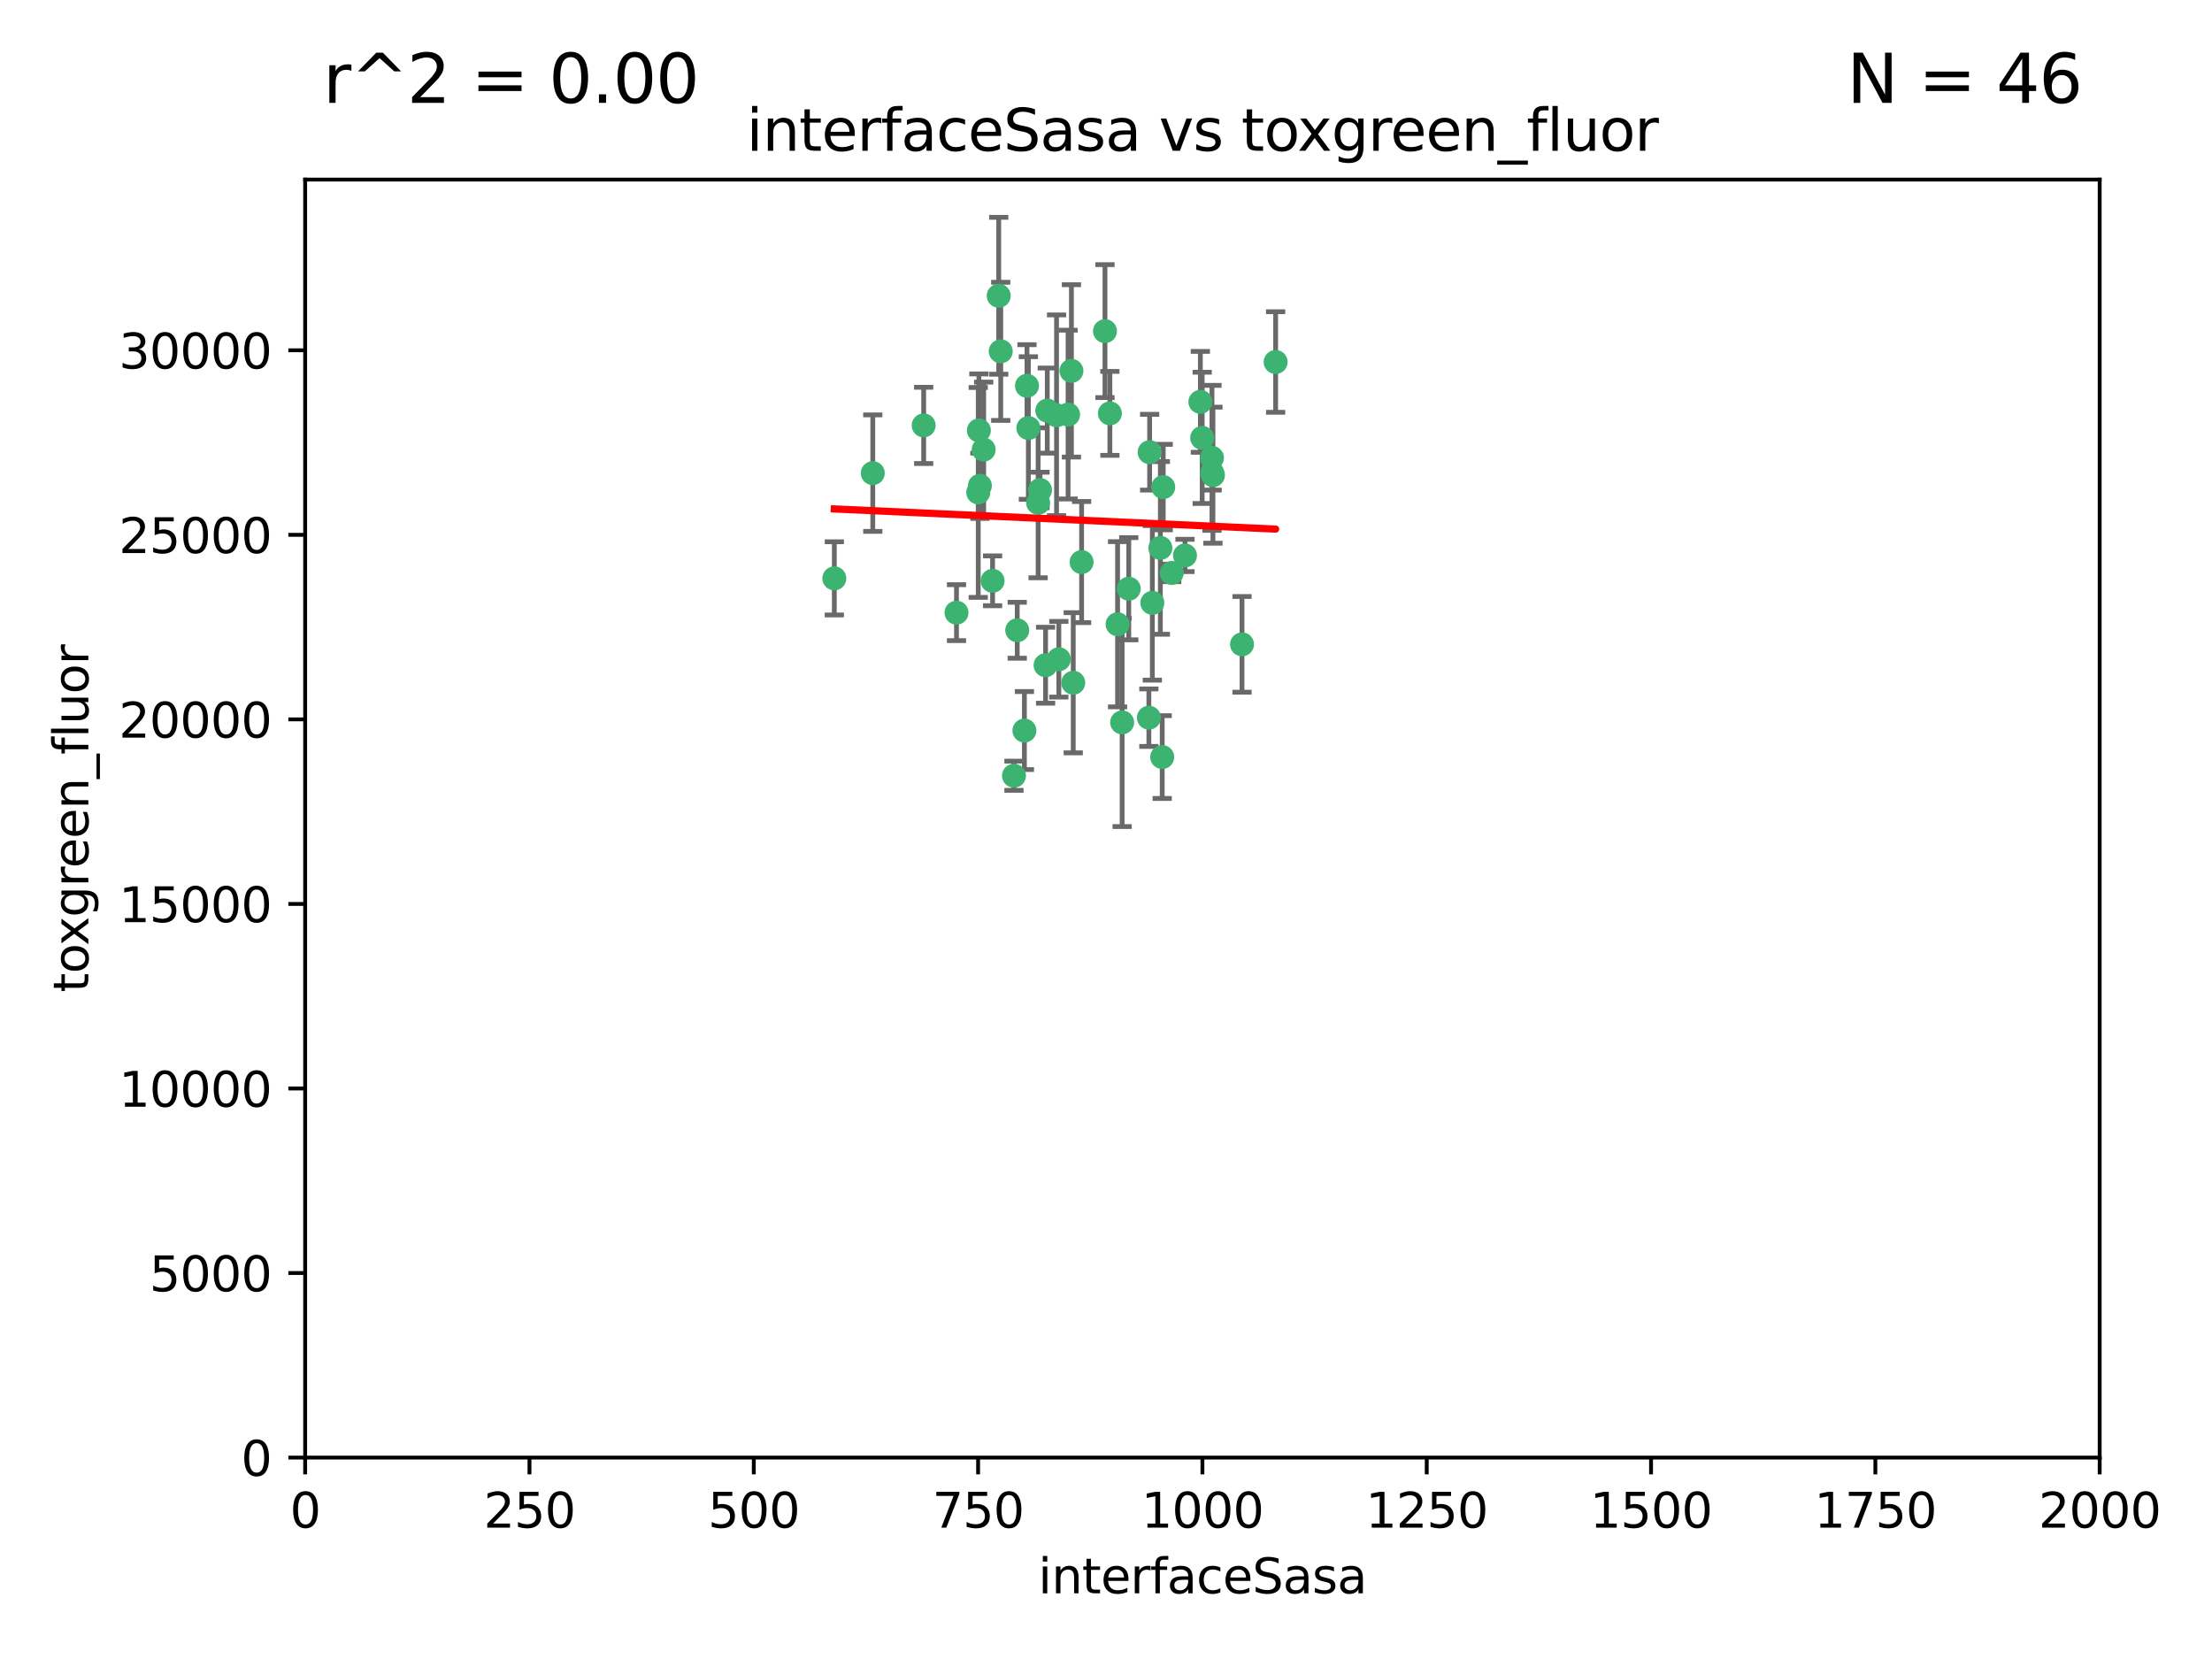 <?xml version="1.0" encoding="utf-8" standalone="no"?>
<!DOCTYPE svg PUBLIC "-//W3C//DTD SVG 1.1//EN"
  "http://www.w3.org/Graphics/SVG/1.1/DTD/svg11.dtd">
<svg xmlns:xlink="http://www.w3.org/1999/xlink" width="460.8pt" height="345.6pt" viewBox="0 0 460.8 345.6" xmlns="http://www.w3.org/2000/svg" version="1.1">
 <defs>
  <style type="text/css">*{stroke-linejoin: round; stroke-linecap: butt}</style>
 </defs>
 <g id="figure_1">
  <g id="patch_1">
   <path d="M 0 345.6 
L 460.8 345.6 
L 460.8 0 
L 0 0 
z
" style="fill: #ffffff"/>
  </g>
  <g id="axes_1">
   <g id="patch_2">
    <path d="M 63.571 303.64 
L 437.4 303.64 
L 437.4 37.411 
L 63.571 37.411 
z
" style="fill: #ffffff"/>
   </g>
   <g id="PathCollection_1">
    <defs>
     <path id="md0e9cf76ed" d="M 0 1.118 
C 0.297 1.118 0.581 1 0.791 0.791 
C 1 0.581 1.118 0.297 1.118 0 
C 1.118 -0.297 1 -0.581 0.791 -0.791 
C 0.581 -1 0.297 -1.118 0 -1.118 
C -0.297 -1.118 -0.581 -1 -0.791 -0.791 
C -1 -0.581 -1.118 -0.297 -1.118 0 
C -1.118 0.297 -1 0.581 -0.791 0.791 
C -0.581 1 -0.297 1.118 0 1.118 
z
" style="stroke: #3cb371"/>
    </defs>
    <g clip-path="url(#p8c71ff0017)">
     <use xlink:href="#md0e9cf76ed" x="242.323" y="101.468" style="fill: #3cb371; stroke: #3cb371"/>
     <use xlink:href="#md0e9cf76ed" x="239.489" y="94.202" style="fill: #3cb371; stroke: #3cb371"/>
     <use xlink:href="#md0e9cf76ed" x="250.437" y="91.216" style="fill: #3cb371; stroke: #3cb371"/>
     <use xlink:href="#md0e9cf76ed" x="218.168" y="85.534" style="fill: #3cb371; stroke: #3cb371"/>
     <use xlink:href="#md0e9cf76ed" x="265.738" y="75.411" style="fill: #3cb371; stroke: #3cb371"/>
     <use xlink:href="#md0e9cf76ed" x="250.058" y="83.709" style="fill: #3cb371; stroke: #3cb371"/>
     <use xlink:href="#md0e9cf76ed" x="252.676" y="98.99" style="fill: #3cb371; stroke: #3cb371"/>
     <use xlink:href="#md0e9cf76ed" x="230.187" y="68.982" style="fill: #3cb371; stroke: #3cb371"/>
     <use xlink:href="#md0e9cf76ed" x="240.054" y="125.588" style="fill: #3cb371; stroke: #3cb371"/>
     <use xlink:href="#md0e9cf76ed" x="246.854" y="115.714" style="fill: #3cb371; stroke: #3cb371"/>
     <use xlink:href="#md0e9cf76ed" x="223.198" y="77.26" style="fill: #3cb371; stroke: #3cb371"/>
     <use xlink:href="#md0e9cf76ed" x="258.734" y="134.228" style="fill: #3cb371; stroke: #3cb371"/>
     <use xlink:href="#md0e9cf76ed" x="233.762" y="150.489" style="fill: #3cb371; stroke: #3cb371"/>
     <use xlink:href="#md0e9cf76ed" x="235.142" y="122.642" style="fill: #3cb371; stroke: #3cb371"/>
     <use xlink:href="#md0e9cf76ed" x="208.054" y="61.614" style="fill: #3cb371; stroke: #3cb371"/>
     <use xlink:href="#md0e9cf76ed" x="220.097" y="86.51" style="fill: #3cb371; stroke: #3cb371"/>
     <use xlink:href="#md0e9cf76ed" x="241.725" y="114.141" style="fill: #3cb371; stroke: #3cb371"/>
     <use xlink:href="#md0e9cf76ed" x="252.51" y="98.495" style="fill: #3cb371; stroke: #3cb371"/>
     <use xlink:href="#md0e9cf76ed" x="206.772" y="120.994" style="fill: #3cb371; stroke: #3cb371"/>
     <use xlink:href="#md0e9cf76ed" x="244.091" y="119.355" style="fill: #3cb371; stroke: #3cb371"/>
     <use xlink:href="#md0e9cf76ed" x="211.908" y="131.297" style="fill: #3cb371; stroke: #3cb371"/>
     <use xlink:href="#md0e9cf76ed" x="231.211" y="86.113" style="fill: #3cb371; stroke: #3cb371"/>
     <use xlink:href="#md0e9cf76ed" x="214.228" y="89.164" style="fill: #3cb371; stroke: #3cb371"/>
     <use xlink:href="#md0e9cf76ed" x="213.404" y="152.188" style="fill: #3cb371; stroke: #3cb371"/>
     <use xlink:href="#md0e9cf76ed" x="204.131" y="101.2" style="fill: #3cb371; stroke: #3cb371"/>
     <use xlink:href="#md0e9cf76ed" x="216.658" y="102.076" style="fill: #3cb371; stroke: #3cb371"/>
     <use xlink:href="#md0e9cf76ed" x="204.916" y="93.664" style="fill: #3cb371; stroke: #3cb371"/>
     <use xlink:href="#md0e9cf76ed" x="192.417" y="88.619" style="fill: #3cb371; stroke: #3cb371"/>
     <use xlink:href="#md0e9cf76ed" x="222.501" y="86.364" style="fill: #3cb371; stroke: #3cb371"/>
     <use xlink:href="#md0e9cf76ed" x="199.256" y="127.627" style="fill: #3cb371; stroke: #3cb371"/>
     <use xlink:href="#md0e9cf76ed" x="216.26" y="104.742" style="fill: #3cb371; stroke: #3cb371"/>
     <use xlink:href="#md0e9cf76ed" x="220.577" y="137.333" style="fill: #3cb371; stroke: #3cb371"/>
     <use xlink:href="#md0e9cf76ed" x="242.11" y="157.707" style="fill: #3cb371; stroke: #3cb371"/>
     <use xlink:href="#md0e9cf76ed" x="223.577" y="142.231" style="fill: #3cb371; stroke: #3cb371"/>
     <use xlink:href="#md0e9cf76ed" x="208.473" y="73.19" style="fill: #3cb371; stroke: #3cb371"/>
     <use xlink:href="#md0e9cf76ed" x="203.92" y="89.665" style="fill: #3cb371; stroke: #3cb371"/>
     <use xlink:href="#md0e9cf76ed" x="181.815" y="98.564" style="fill: #3cb371; stroke: #3cb371"/>
     <use xlink:href="#md0e9cf76ed" x="239.332" y="149.505" style="fill: #3cb371; stroke: #3cb371"/>
     <use xlink:href="#md0e9cf76ed" x="252.476" y="95.381" style="fill: #3cb371; stroke: #3cb371"/>
     <use xlink:href="#md0e9cf76ed" x="203.785" y="102.582" style="fill: #3cb371; stroke: #3cb371"/>
     <use xlink:href="#md0e9cf76ed" x="213.94" y="80.363" style="fill: #3cb371; stroke: #3cb371"/>
     <use xlink:href="#md0e9cf76ed" x="225.318" y="117.087" style="fill: #3cb371; stroke: #3cb371"/>
     <use xlink:href="#md0e9cf76ed" x="211.23" y="161.597" style="fill: #3cb371; stroke: #3cb371"/>
     <use xlink:href="#md0e9cf76ed" x="232.811" y="130.043" style="fill: #3cb371; stroke: #3cb371"/>
     <use xlink:href="#md0e9cf76ed" x="217.815" y="138.579" style="fill: #3cb371; stroke: #3cb371"/>
     <use xlink:href="#md0e9cf76ed" x="173.806" y="120.484" style="fill: #3cb371; stroke: #3cb371"/>
    </g>
   </g>
   <g id="matplotlib.axis_1">
    <g id="xtick_1">
     <g id="line2d_1">
      <defs>
       <path id="m266d5525e3" d="M 0 0 
L 0 3.5 
" style="stroke: #000000; stroke-width: 0.8"/>
      </defs>
      <g>
       <use xlink:href="#m266d5525e3" x="63.571" y="303.64" style="stroke: #000000; stroke-width: 0.8"/>
      </g>
     </g>
     <g id="text_1">
      <!-- 0 -->
      <g transform="translate(60.39 318.238)scale(0.1 -0.1)">
       <defs>
        <path id="DejaVuSans-30" d="M 2034 4250 
Q 1547 4250 1301 3770 
Q 1056 3291 1056 2328 
Q 1056 1369 1301 889 
Q 1547 409 2034 409 
Q 2525 409 2770 889 
Q 3016 1369 3016 2328 
Q 3016 3291 2770 3770 
Q 2525 4250 2034 4250 
z
M 2034 4750 
Q 2819 4750 3233 4129 
Q 3647 3509 3647 2328 
Q 3647 1150 3233 529 
Q 2819 -91 2034 -91 
Q 1250 -91 836 529 
Q 422 1150 422 2328 
Q 422 3509 836 4129 
Q 1250 4750 2034 4750 
z
" transform="scale(0.016)"/>
       </defs>
       <use xlink:href="#DejaVuSans-30"/>
      </g>
     </g>
    </g>
    <g id="xtick_2">
     <g id="line2d_2">
      <g>
       <use xlink:href="#m266d5525e3" x="110.3" y="303.64" style="stroke: #000000; stroke-width: 0.8"/>
      </g>
     </g>
     <g id="text_2">
      <!-- 250 -->
      <g transform="translate(100.756 318.238)scale(0.1 -0.1)">
       <defs>
        <path id="DejaVuSans-32" d="M 1228 531 
L 3431 531 
L 3431 0 
L 469 0 
L 469 531 
Q 828 903 1448 1529 
Q 2069 2156 2228 2338 
Q 2531 2678 2651 2914 
Q 2772 3150 2772 3378 
Q 2772 3750 2511 3984 
Q 2250 4219 1831 4219 
Q 1534 4219 1204 4116 
Q 875 4013 500 3803 
L 500 4441 
Q 881 4594 1212 4672 
Q 1544 4750 1819 4750 
Q 2544 4750 2975 4387 
Q 3406 4025 3406 3419 
Q 3406 3131 3298 2873 
Q 3191 2616 2906 2266 
Q 2828 2175 2409 1742 
Q 1991 1309 1228 531 
z
" transform="scale(0.016)"/>
        <path id="DejaVuSans-35" d="M 691 4666 
L 3169 4666 
L 3169 4134 
L 1269 4134 
L 1269 2991 
Q 1406 3038 1543 3061 
Q 1681 3084 1819 3084 
Q 2600 3084 3056 2656 
Q 3513 2228 3513 1497 
Q 3513 744 3044 326 
Q 2575 -91 1722 -91 
Q 1428 -91 1123 -41 
Q 819 9 494 109 
L 494 744 
Q 775 591 1075 516 
Q 1375 441 1709 441 
Q 2250 441 2565 725 
Q 2881 1009 2881 1497 
Q 2881 1984 2565 2268 
Q 2250 2553 1709 2553 
Q 1456 2553 1204 2497 
Q 953 2441 691 2322 
L 691 4666 
z
" transform="scale(0.016)"/>
       </defs>
       <use xlink:href="#DejaVuSans-32"/>
       <use xlink:href="#DejaVuSans-35" x="63.623"/>
       <use xlink:href="#DejaVuSans-30" x="127.246"/>
      </g>
     </g>
    </g>
    <g id="xtick_3">
     <g id="line2d_3">
      <g>
       <use xlink:href="#m266d5525e3" x="157.028" y="303.64" style="stroke: #000000; stroke-width: 0.8"/>
      </g>
     </g>
     <g id="text_3">
      <!-- 500 -->
      <g transform="translate(147.485 318.238)scale(0.1 -0.1)">
       <use xlink:href="#DejaVuSans-35"/>
       <use xlink:href="#DejaVuSans-30" x="63.623"/>
       <use xlink:href="#DejaVuSans-30" x="127.246"/>
      </g>
     </g>
    </g>
    <g id="xtick_4">
     <g id="line2d_4">
      <g>
       <use xlink:href="#m266d5525e3" x="203.757" y="303.64" style="stroke: #000000; stroke-width: 0.8"/>
      </g>
     </g>
     <g id="text_4">
      <!-- 750 -->
      <g transform="translate(194.213 318.238)scale(0.1 -0.1)">
       <defs>
        <path id="DejaVuSans-37" d="M 525 4666 
L 3525 4666 
L 3525 4397 
L 1831 0 
L 1172 0 
L 2766 4134 
L 525 4134 
L 525 4666 
z
" transform="scale(0.016)"/>
       </defs>
       <use xlink:href="#DejaVuSans-37"/>
       <use xlink:href="#DejaVuSans-35" x="63.623"/>
       <use xlink:href="#DejaVuSans-30" x="127.246"/>
      </g>
     </g>
    </g>
    <g id="xtick_5">
     <g id="line2d_5">
      <g>
       <use xlink:href="#m266d5525e3" x="250.486" y="303.64" style="stroke: #000000; stroke-width: 0.8"/>
      </g>
     </g>
     <g id="text_5">
      <!-- 1000 -->
      <g transform="translate(237.761 318.238)scale(0.1 -0.1)">
       <defs>
        <path id="DejaVuSans-31" d="M 794 531 
L 1825 531 
L 1825 4091 
L 703 3866 
L 703 4441 
L 1819 4666 
L 2450 4666 
L 2450 531 
L 3481 531 
L 3481 0 
L 794 0 
L 794 531 
z
" transform="scale(0.016)"/>
       </defs>
       <use xlink:href="#DejaVuSans-31"/>
       <use xlink:href="#DejaVuSans-30" x="63.623"/>
       <use xlink:href="#DejaVuSans-30" x="127.246"/>
       <use xlink:href="#DejaVuSans-30" x="190.869"/>
      </g>
     </g>
    </g>
    <g id="xtick_6">
     <g id="line2d_6">
      <g>
       <use xlink:href="#m266d5525e3" x="297.214" y="303.64" style="stroke: #000000; stroke-width: 0.8"/>
      </g>
     </g>
     <g id="text_6">
      <!-- 1250 -->
      <g transform="translate(284.489 318.238)scale(0.1 -0.1)">
       <use xlink:href="#DejaVuSans-31"/>
       <use xlink:href="#DejaVuSans-32" x="63.623"/>
       <use xlink:href="#DejaVuSans-35" x="127.246"/>
       <use xlink:href="#DejaVuSans-30" x="190.869"/>
      </g>
     </g>
    </g>
    <g id="xtick_7">
     <g id="line2d_7">
      <g>
       <use xlink:href="#m266d5525e3" x="343.943" y="303.64" style="stroke: #000000; stroke-width: 0.8"/>
      </g>
     </g>
     <g id="text_7">
      <!-- 1500 -->
      <g transform="translate(331.218 318.238)scale(0.1 -0.1)">
       <use xlink:href="#DejaVuSans-31"/>
       <use xlink:href="#DejaVuSans-35" x="63.623"/>
       <use xlink:href="#DejaVuSans-30" x="127.246"/>
       <use xlink:href="#DejaVuSans-30" x="190.869"/>
      </g>
     </g>
    </g>
    <g id="xtick_8">
     <g id="line2d_8">
      <g>
       <use xlink:href="#m266d5525e3" x="390.671" y="303.64" style="stroke: #000000; stroke-width: 0.8"/>
      </g>
     </g>
     <g id="text_8">
      <!-- 1750 -->
      <g transform="translate(377.946 318.238)scale(0.1 -0.1)">
       <use xlink:href="#DejaVuSans-31"/>
       <use xlink:href="#DejaVuSans-37" x="63.623"/>
       <use xlink:href="#DejaVuSans-35" x="127.246"/>
       <use xlink:href="#DejaVuSans-30" x="190.869"/>
      </g>
     </g>
    </g>
    <g id="xtick_9">
     <g id="line2d_9">
      <g>
       <use xlink:href="#m266d5525e3" x="437.4" y="303.64" style="stroke: #000000; stroke-width: 0.8"/>
      </g>
     </g>
     <g id="text_9">
      <!-- 2000 -->
      <g transform="translate(424.675 318.238)scale(0.1 -0.1)">
       <use xlink:href="#DejaVuSans-32"/>
       <use xlink:href="#DejaVuSans-30" x="63.623"/>
       <use xlink:href="#DejaVuSans-30" x="127.246"/>
       <use xlink:href="#DejaVuSans-30" x="190.869"/>
      </g>
     </g>
    </g>
    <g id="text_10">
     <!-- interfaceSasa -->
     <g transform="translate(216.279 331.917)scale(0.1 -0.1)">
      <defs>
       <path id="DejaVuSans-69" d="M 603 3500 
L 1178 3500 
L 1178 0 
L 603 0 
L 603 3500 
z
M 603 4863 
L 1178 4863 
L 1178 4134 
L 603 4134 
L 603 4863 
z
" transform="scale(0.016)"/>
       <path id="DejaVuSans-6e" d="M 3513 2113 
L 3513 0 
L 2938 0 
L 2938 2094 
Q 2938 2591 2744 2837 
Q 2550 3084 2163 3084 
Q 1697 3084 1428 2787 
Q 1159 2491 1159 1978 
L 1159 0 
L 581 0 
L 581 3500 
L 1159 3500 
L 1159 2956 
Q 1366 3272 1645 3428 
Q 1925 3584 2291 3584 
Q 2894 3584 3203 3211 
Q 3513 2838 3513 2113 
z
" transform="scale(0.016)"/>
       <path id="DejaVuSans-74" d="M 1172 4494 
L 1172 3500 
L 2356 3500 
L 2356 3053 
L 1172 3053 
L 1172 1153 
Q 1172 725 1289 603 
Q 1406 481 1766 481 
L 2356 481 
L 2356 0 
L 1766 0 
Q 1100 0 847 248 
Q 594 497 594 1153 
L 594 3053 
L 172 3053 
L 172 3500 
L 594 3500 
L 594 4494 
L 1172 4494 
z
" transform="scale(0.016)"/>
       <path id="DejaVuSans-65" d="M 3597 1894 
L 3597 1613 
L 953 1613 
Q 991 1019 1311 708 
Q 1631 397 2203 397 
Q 2534 397 2845 478 
Q 3156 559 3463 722 
L 3463 178 
Q 3153 47 2828 -22 
Q 2503 -91 2169 -91 
Q 1331 -91 842 396 
Q 353 884 353 1716 
Q 353 2575 817 3079 
Q 1281 3584 2069 3584 
Q 2775 3584 3186 3129 
Q 3597 2675 3597 1894 
z
M 3022 2063 
Q 3016 2534 2758 2815 
Q 2500 3097 2075 3097 
Q 1594 3097 1305 2825 
Q 1016 2553 972 2059 
L 3022 2063 
z
" transform="scale(0.016)"/>
       <path id="DejaVuSans-72" d="M 2631 2963 
Q 2534 3019 2420 3045 
Q 2306 3072 2169 3072 
Q 1681 3072 1420 2755 
Q 1159 2438 1159 1844 
L 1159 0 
L 581 0 
L 581 3500 
L 1159 3500 
L 1159 2956 
Q 1341 3275 1631 3429 
Q 1922 3584 2338 3584 
Q 2397 3584 2469 3576 
Q 2541 3569 2628 3553 
L 2631 2963 
z
" transform="scale(0.016)"/>
       <path id="DejaVuSans-66" d="M 2375 4863 
L 2375 4384 
L 1825 4384 
Q 1516 4384 1395 4259 
Q 1275 4134 1275 3809 
L 1275 3500 
L 2222 3500 
L 2222 3053 
L 1275 3053 
L 1275 0 
L 697 0 
L 697 3053 
L 147 3053 
L 147 3500 
L 697 3500 
L 697 3744 
Q 697 4328 969 4595 
Q 1241 4863 1831 4863 
L 2375 4863 
z
" transform="scale(0.016)"/>
       <path id="DejaVuSans-61" d="M 2194 1759 
Q 1497 1759 1228 1600 
Q 959 1441 959 1056 
Q 959 750 1161 570 
Q 1363 391 1709 391 
Q 2188 391 2477 730 
Q 2766 1069 2766 1631 
L 2766 1759 
L 2194 1759 
z
M 3341 1997 
L 3341 0 
L 2766 0 
L 2766 531 
Q 2569 213 2275 61 
Q 1981 -91 1556 -91 
Q 1019 -91 701 211 
Q 384 513 384 1019 
Q 384 1609 779 1909 
Q 1175 2209 1959 2209 
L 2766 2209 
L 2766 2266 
Q 2766 2663 2505 2880 
Q 2244 3097 1772 3097 
Q 1472 3097 1187 3025 
Q 903 2953 641 2809 
L 641 3341 
Q 956 3463 1253 3523 
Q 1550 3584 1831 3584 
Q 2591 3584 2966 3190 
Q 3341 2797 3341 1997 
z
" transform="scale(0.016)"/>
       <path id="DejaVuSans-63" d="M 3122 3366 
L 3122 2828 
Q 2878 2963 2633 3030 
Q 2388 3097 2138 3097 
Q 1578 3097 1268 2742 
Q 959 2388 959 1747 
Q 959 1106 1268 751 
Q 1578 397 2138 397 
Q 2388 397 2633 464 
Q 2878 531 3122 666 
L 3122 134 
Q 2881 22 2623 -34 
Q 2366 -91 2075 -91 
Q 1284 -91 818 406 
Q 353 903 353 1747 
Q 353 2603 823 3093 
Q 1294 3584 2113 3584 
Q 2378 3584 2631 3529 
Q 2884 3475 3122 3366 
z
" transform="scale(0.016)"/>
       <path id="DejaVuSans-53" d="M 3425 4513 
L 3425 3897 
Q 3066 4069 2747 4153 
Q 2428 4238 2131 4238 
Q 1616 4238 1336 4038 
Q 1056 3838 1056 3469 
Q 1056 3159 1242 3001 
Q 1428 2844 1947 2747 
L 2328 2669 
Q 3034 2534 3370 2195 
Q 3706 1856 3706 1288 
Q 3706 609 3251 259 
Q 2797 -91 1919 -91 
Q 1588 -91 1214 -16 
Q 841 59 441 206 
L 441 856 
Q 825 641 1194 531 
Q 1563 422 1919 422 
Q 2459 422 2753 634 
Q 3047 847 3047 1241 
Q 3047 1584 2836 1778 
Q 2625 1972 2144 2069 
L 1759 2144 
Q 1053 2284 737 2584 
Q 422 2884 422 3419 
Q 422 4038 858 4394 
Q 1294 4750 2059 4750 
Q 2388 4750 2728 4690 
Q 3069 4631 3425 4513 
z
" transform="scale(0.016)"/>
       <path id="DejaVuSans-73" d="M 2834 3397 
L 2834 2853 
Q 2591 2978 2328 3040 
Q 2066 3103 1784 3103 
Q 1356 3103 1142 2972 
Q 928 2841 928 2578 
Q 928 2378 1081 2264 
Q 1234 2150 1697 2047 
L 1894 2003 
Q 2506 1872 2764 1633 
Q 3022 1394 3022 966 
Q 3022 478 2636 193 
Q 2250 -91 1575 -91 
Q 1294 -91 989 -36 
Q 684 19 347 128 
L 347 722 
Q 666 556 975 473 
Q 1284 391 1588 391 
Q 1994 391 2212 530 
Q 2431 669 2431 922 
Q 2431 1156 2273 1281 
Q 2116 1406 1581 1522 
L 1381 1569 
Q 847 1681 609 1914 
Q 372 2147 372 2553 
Q 372 3047 722 3315 
Q 1072 3584 1716 3584 
Q 2034 3584 2315 3537 
Q 2597 3491 2834 3397 
z
" transform="scale(0.016)"/>
      </defs>
      <use xlink:href="#DejaVuSans-69"/>
      <use xlink:href="#DejaVuSans-6e" x="27.783"/>
      <use xlink:href="#DejaVuSans-74" x="91.162"/>
      <use xlink:href="#DejaVuSans-65" x="130.371"/>
      <use xlink:href="#DejaVuSans-72" x="191.895"/>
      <use xlink:href="#DejaVuSans-66" x="233.008"/>
      <use xlink:href="#DejaVuSans-61" x="268.213"/>
      <use xlink:href="#DejaVuSans-63" x="329.492"/>
      <use xlink:href="#DejaVuSans-65" x="384.473"/>
      <use xlink:href="#DejaVuSans-53" x="445.996"/>
      <use xlink:href="#DejaVuSans-61" x="509.473"/>
      <use xlink:href="#DejaVuSans-73" x="570.752"/>
      <use xlink:href="#DejaVuSans-61" x="622.852"/>
     </g>
    </g>
   </g>
   <g id="matplotlib.axis_2">
    <g id="ytick_1">
     <g id="line2d_10">
      <defs>
       <path id="me5e98044b2" d="M 0 0 
L -3.5 0 
" style="stroke: #000000; stroke-width: 0.8"/>
      </defs>
      <g>
       <use xlink:href="#me5e98044b2" x="63.571" y="303.64" style="stroke: #000000; stroke-width: 0.8"/>
      </g>
     </g>
     <g id="text_11">
      <!-- 0 -->
      <g transform="translate(50.209 307.439)scale(0.1 -0.1)">
       <use xlink:href="#DejaVuSans-30"/>
      </g>
     </g>
    </g>
    <g id="ytick_2">
     <g id="line2d_11">
      <g>
       <use xlink:href="#me5e98044b2" x="63.571" y="265.195" style="stroke: #000000; stroke-width: 0.8"/>
      </g>
     </g>
     <g id="text_12">
      <!-- 5000 -->
      <g transform="translate(31.121 268.994)scale(0.1 -0.1)">
       <use xlink:href="#DejaVuSans-35"/>
       <use xlink:href="#DejaVuSans-30" x="63.623"/>
       <use xlink:href="#DejaVuSans-30" x="127.246"/>
       <use xlink:href="#DejaVuSans-30" x="190.869"/>
      </g>
     </g>
    </g>
    <g id="ytick_3">
     <g id="line2d_12">
      <g>
       <use xlink:href="#me5e98044b2" x="63.571" y="226.75" style="stroke: #000000; stroke-width: 0.8"/>
      </g>
     </g>
     <g id="text_13">
      <!-- 10000 -->
      <g transform="translate(24.759 230.549)scale(0.1 -0.1)">
       <use xlink:href="#DejaVuSans-31"/>
       <use xlink:href="#DejaVuSans-30" x="63.623"/>
       <use xlink:href="#DejaVuSans-30" x="127.246"/>
       <use xlink:href="#DejaVuSans-30" x="190.869"/>
       <use xlink:href="#DejaVuSans-30" x="254.492"/>
      </g>
     </g>
    </g>
    <g id="ytick_4">
     <g id="line2d_13">
      <g>
       <use xlink:href="#me5e98044b2" x="63.571" y="188.305" style="stroke: #000000; stroke-width: 0.8"/>
      </g>
     </g>
     <g id="text_14">
      <!-- 15000 -->
      <g transform="translate(24.759 192.104)scale(0.1 -0.1)">
       <use xlink:href="#DejaVuSans-31"/>
       <use xlink:href="#DejaVuSans-35" x="63.623"/>
       <use xlink:href="#DejaVuSans-30" x="127.246"/>
       <use xlink:href="#DejaVuSans-30" x="190.869"/>
       <use xlink:href="#DejaVuSans-30" x="254.492"/>
      </g>
     </g>
    </g>
    <g id="ytick_5">
     <g id="line2d_14">
      <g>
       <use xlink:href="#me5e98044b2" x="63.571" y="149.86" style="stroke: #000000; stroke-width: 0.8"/>
      </g>
     </g>
     <g id="text_15">
      <!-- 20000 -->
      <g transform="translate(24.759 153.659)scale(0.1 -0.1)">
       <use xlink:href="#DejaVuSans-32"/>
       <use xlink:href="#DejaVuSans-30" x="63.623"/>
       <use xlink:href="#DejaVuSans-30" x="127.246"/>
       <use xlink:href="#DejaVuSans-30" x="190.869"/>
       <use xlink:href="#DejaVuSans-30" x="254.492"/>
      </g>
     </g>
    </g>
    <g id="ytick_6">
     <g id="line2d_15">
      <g>
       <use xlink:href="#me5e98044b2" x="63.571" y="111.415" style="stroke: #000000; stroke-width: 0.8"/>
      </g>
     </g>
     <g id="text_16">
      <!-- 25000 -->
      <g transform="translate(24.759 115.214)scale(0.1 -0.1)">
       <use xlink:href="#DejaVuSans-32"/>
       <use xlink:href="#DejaVuSans-35" x="63.623"/>
       <use xlink:href="#DejaVuSans-30" x="127.246"/>
       <use xlink:href="#DejaVuSans-30" x="190.869"/>
       <use xlink:href="#DejaVuSans-30" x="254.492"/>
      </g>
     </g>
    </g>
    <g id="ytick_7">
     <g id="line2d_16">
      <g>
       <use xlink:href="#me5e98044b2" x="63.571" y="72.97" style="stroke: #000000; stroke-width: 0.8"/>
      </g>
     </g>
     <g id="text_17">
      <!-- 30000 -->
      <g transform="translate(24.759 76.769)scale(0.1 -0.1)">
       <defs>
        <path id="DejaVuSans-33" d="M 2597 2516 
Q 3050 2419 3304 2112 
Q 3559 1806 3559 1356 
Q 3559 666 3084 287 
Q 2609 -91 1734 -91 
Q 1441 -91 1130 -33 
Q 819 25 488 141 
L 488 750 
Q 750 597 1062 519 
Q 1375 441 1716 441 
Q 2309 441 2620 675 
Q 2931 909 2931 1356 
Q 2931 1769 2642 2001 
Q 2353 2234 1838 2234 
L 1294 2234 
L 1294 2753 
L 1863 2753 
Q 2328 2753 2575 2939 
Q 2822 3125 2822 3475 
Q 2822 3834 2567 4026 
Q 2313 4219 1838 4219 
Q 1578 4219 1281 4162 
Q 984 4106 628 3988 
L 628 4550 
Q 988 4650 1302 4700 
Q 1616 4750 1894 4750 
Q 2613 4750 3031 4423 
Q 3450 4097 3450 3541 
Q 3450 3153 3228 2886 
Q 3006 2619 2597 2516 
z
" transform="scale(0.016)"/>
       </defs>
       <use xlink:href="#DejaVuSans-33"/>
       <use xlink:href="#DejaVuSans-30" x="63.623"/>
       <use xlink:href="#DejaVuSans-30" x="127.246"/>
       <use xlink:href="#DejaVuSans-30" x="190.869"/>
       <use xlink:href="#DejaVuSans-30" x="254.492"/>
      </g>
     </g>
    </g>
    <g id="text_18">
     <!-- toxgreen_fluor -->
     <g transform="translate(18.401 206.72)rotate(-90)scale(0.1 -0.1)">
      <defs>
       <path id="DejaVuSans-6f" d="M 1959 3097 
Q 1497 3097 1228 2736 
Q 959 2375 959 1747 
Q 959 1119 1226 758 
Q 1494 397 1959 397 
Q 2419 397 2687 759 
Q 2956 1122 2956 1747 
Q 2956 2369 2687 2733 
Q 2419 3097 1959 3097 
z
M 1959 3584 
Q 2709 3584 3137 3096 
Q 3566 2609 3566 1747 
Q 3566 888 3137 398 
Q 2709 -91 1959 -91 
Q 1206 -91 779 398 
Q 353 888 353 1747 
Q 353 2609 779 3096 
Q 1206 3584 1959 3584 
z
" transform="scale(0.016)"/>
       <path id="DejaVuSans-78" d="M 3513 3500 
L 2247 1797 
L 3578 0 
L 2900 0 
L 1881 1375 
L 863 0 
L 184 0 
L 1544 1831 
L 300 3500 
L 978 3500 
L 1906 2253 
L 2834 3500 
L 3513 3500 
z
" transform="scale(0.016)"/>
       <path id="DejaVuSans-67" d="M 2906 1791 
Q 2906 2416 2648 2759 
Q 2391 3103 1925 3103 
Q 1463 3103 1205 2759 
Q 947 2416 947 1791 
Q 947 1169 1205 825 
Q 1463 481 1925 481 
Q 2391 481 2648 825 
Q 2906 1169 2906 1791 
z
M 3481 434 
Q 3481 -459 3084 -895 
Q 2688 -1331 1869 -1331 
Q 1566 -1331 1297 -1286 
Q 1028 -1241 775 -1147 
L 775 -588 
Q 1028 -725 1275 -790 
Q 1522 -856 1778 -856 
Q 2344 -856 2625 -561 
Q 2906 -266 2906 331 
L 2906 616 
Q 2728 306 2450 153 
Q 2172 0 1784 0 
Q 1141 0 747 490 
Q 353 981 353 1791 
Q 353 2603 747 3093 
Q 1141 3584 1784 3584 
Q 2172 3584 2450 3431 
Q 2728 3278 2906 2969 
L 2906 3500 
L 3481 3500 
L 3481 434 
z
" transform="scale(0.016)"/>
       <path id="DejaVuSans-5f" d="M 3263 -1063 
L 3263 -1509 
L -63 -1509 
L -63 -1063 
L 3263 -1063 
z
" transform="scale(0.016)"/>
       <path id="DejaVuSans-6c" d="M 603 4863 
L 1178 4863 
L 1178 0 
L 603 0 
L 603 4863 
z
" transform="scale(0.016)"/>
       <path id="DejaVuSans-75" d="M 544 1381 
L 544 3500 
L 1119 3500 
L 1119 1403 
Q 1119 906 1312 657 
Q 1506 409 1894 409 
Q 2359 409 2629 706 
Q 2900 1003 2900 1516 
L 2900 3500 
L 3475 3500 
L 3475 0 
L 2900 0 
L 2900 538 
Q 2691 219 2414 64 
Q 2138 -91 1772 -91 
Q 1169 -91 856 284 
Q 544 659 544 1381 
z
M 1991 3584 
L 1991 3584 
z
" transform="scale(0.016)"/>
      </defs>
      <use xlink:href="#DejaVuSans-74"/>
      <use xlink:href="#DejaVuSans-6f" x="39.209"/>
      <use xlink:href="#DejaVuSans-78" x="97.266"/>
      <use xlink:href="#DejaVuSans-67" x="156.445"/>
      <use xlink:href="#DejaVuSans-72" x="219.922"/>
      <use xlink:href="#DejaVuSans-65" x="258.785"/>
      <use xlink:href="#DejaVuSans-65" x="320.309"/>
      <use xlink:href="#DejaVuSans-6e" x="381.832"/>
      <use xlink:href="#DejaVuSans-5f" x="445.211"/>
      <use xlink:href="#DejaVuSans-66" x="495.211"/>
      <use xlink:href="#DejaVuSans-6c" x="530.416"/>
      <use xlink:href="#DejaVuSans-75" x="558.199"/>
      <use xlink:href="#DejaVuSans-6f" x="621.578"/>
      <use xlink:href="#DejaVuSans-72" x="682.76"/>
     </g>
    </g>
   </g>
   <g id="LineCollection_1">
    <path d="M 242.323 110.372 
L 242.323 92.564 
" clip-path="url(#p8c71ff0017)" style="fill: none; stroke: #696969"/>
    <path d="M 239.489 102.092 
L 239.489 86.312 
" clip-path="url(#p8c71ff0017)" style="fill: none; stroke: #696969"/>
    <path d="M 250.437 104.885 
L 250.437 77.547 
" clip-path="url(#p8c71ff0017)" style="fill: none; stroke: #696969"/>
    <path d="M 218.168 94.397 
L 218.168 76.671 
" clip-path="url(#p8c71ff0017)" style="fill: none; stroke: #696969"/>
    <path d="M 265.738 85.887 
L 265.738 64.935 
" clip-path="url(#p8c71ff0017)" style="fill: none; stroke: #696969"/>
    <path d="M 250.058 94.216 
L 250.058 73.202 
" clip-path="url(#p8c71ff0017)" style="fill: none; stroke: #696969"/>
    <path d="M 252.676 113.16 
L 252.676 84.82 
" clip-path="url(#p8c71ff0017)" style="fill: none; stroke: #696969"/>
    <path d="M 230.187 82.829 
L 230.187 55.134 
" clip-path="url(#p8c71ff0017)" style="fill: none; stroke: #696969"/>
    <path d="M 240.054 141.679 
L 240.054 109.496 
" clip-path="url(#p8c71ff0017)" style="fill: none; stroke: #696969"/>
    <path d="M 246.854 119.079 
L 246.854 112.349 
" clip-path="url(#p8c71ff0017)" style="fill: none; stroke: #696969"/>
    <path d="M 223.198 95.211 
L 223.198 59.31 
" clip-path="url(#p8c71ff0017)" style="fill: none; stroke: #696969"/>
    <path d="M 258.734 144.19 
L 258.734 124.265 
" clip-path="url(#p8c71ff0017)" style="fill: none; stroke: #696969"/>
    <path d="M 233.762 172.182 
L 233.762 128.796 
" clip-path="url(#p8c71ff0017)" style="fill: none; stroke: #696969"/>
    <path d="M 235.142 133.287 
L 235.142 111.997 
" clip-path="url(#p8c71ff0017)" style="fill: none; stroke: #696969"/>
    <path d="M 208.054 77.955 
L 208.054 45.272 
" clip-path="url(#p8c71ff0017)" style="fill: none; stroke: #696969"/>
    <path d="M 220.097 107.42 
L 220.097 65.6 
" clip-path="url(#p8c71ff0017)" style="fill: none; stroke: #696969"/>
    <path d="M 241.725 132.129 
L 241.725 96.152 
" clip-path="url(#p8c71ff0017)" style="fill: none; stroke: #696969"/>
    <path d="M 252.51 102.092 
L 252.51 94.897 
" clip-path="url(#p8c71ff0017)" style="fill: none; stroke: #696969"/>
    <path d="M 206.772 126.186 
L 206.772 115.801 
" clip-path="url(#p8c71ff0017)" style="fill: none; stroke: #696969"/>
    <path d="M 244.091 121.182 
L 244.091 117.527 
" clip-path="url(#p8c71ff0017)" style="fill: none; stroke: #696969"/>
    <path d="M 211.908 137.123 
L 211.908 125.47 
" clip-path="url(#p8c71ff0017)" style="fill: none; stroke: #696969"/>
    <path d="M 231.211 94.856 
L 231.211 77.37 
" clip-path="url(#p8c71ff0017)" style="fill: none; stroke: #696969"/>
    <path d="M 214.228 104.019 
L 214.228 74.308 
" clip-path="url(#p8c71ff0017)" style="fill: none; stroke: #696969"/>
    <path d="M 213.404 160.312 
L 213.404 144.065 
" clip-path="url(#p8c71ff0017)" style="fill: none; stroke: #696969"/>
    <path d="M 204.131 108.006 
L 204.131 94.394 
" clip-path="url(#p8c71ff0017)" style="fill: none; stroke: #696969"/>
    <path d="M 216.658 105.78 
L 216.658 98.372 
" clip-path="url(#p8c71ff0017)" style="fill: none; stroke: #696969"/>
    <path d="M 204.916 107.725 
L 204.916 79.603 
" clip-path="url(#p8c71ff0017)" style="fill: none; stroke: #696969"/>
    <path d="M 192.417 96.56 
L 192.417 80.678 
" clip-path="url(#p8c71ff0017)" style="fill: none; stroke: #696969"/>
    <path d="M 222.501 103.946 
L 222.501 68.783 
" clip-path="url(#p8c71ff0017)" style="fill: none; stroke: #696969"/>
    <path d="M 199.256 133.453 
L 199.256 121.8 
" clip-path="url(#p8c71ff0017)" style="fill: none; stroke: #696969"/>
    <path d="M 216.26 120.361 
L 216.26 89.123 
" clip-path="url(#p8c71ff0017)" style="fill: none; stroke: #696969"/>
    <path d="M 220.577 145.213 
L 220.577 129.454 
" clip-path="url(#p8c71ff0017)" style="fill: none; stroke: #696969"/>
    <path d="M 242.11 166.332 
L 242.11 149.083 
" clip-path="url(#p8c71ff0017)" style="fill: none; stroke: #696969"/>
    <path d="M 223.577 156.832 
L 223.577 127.629 
" clip-path="url(#p8c71ff0017)" style="fill: none; stroke: #696969"/>
    <path d="M 208.473 87.579 
L 208.473 58.8 
" clip-path="url(#p8c71ff0017)" style="fill: none; stroke: #696969"/>
    <path d="M 203.92 101.437 
L 203.92 77.894 
" clip-path="url(#p8c71ff0017)" style="fill: none; stroke: #696969"/>
    <path d="M 181.815 110.697 
L 181.815 86.431 
" clip-path="url(#p8c71ff0017)" style="fill: none; stroke: #696969"/>
    <path d="M 239.332 155.492 
L 239.332 143.518 
" clip-path="url(#p8c71ff0017)" style="fill: none; stroke: #696969"/>
    <path d="M 252.476 110.483 
L 252.476 80.279 
" clip-path="url(#p8c71ff0017)" style="fill: none; stroke: #696969"/>
    <path d="M 203.785 124.443 
L 203.785 80.721 
" clip-path="url(#p8c71ff0017)" style="fill: none; stroke: #696969"/>
    <path d="M 213.94 88.922 
L 213.94 71.804 
" clip-path="url(#p8c71ff0017)" style="fill: none; stroke: #696969"/>
    <path d="M 225.318 129.703 
L 225.318 104.471 
" clip-path="url(#p8c71ff0017)" style="fill: none; stroke: #696969"/>
    <path d="M 211.23 164.637 
L 211.23 158.557 
" clip-path="url(#p8c71ff0017)" style="fill: none; stroke: #696969"/>
    <path d="M 232.811 147.255 
L 232.811 112.832 
" clip-path="url(#p8c71ff0017)" style="fill: none; stroke: #696969"/>
    <path d="M 217.815 146.494 
L 217.815 130.665 
" clip-path="url(#p8c71ff0017)" style="fill: none; stroke: #696969"/>
    <path d="M 173.806 128.109 
L 173.806 112.859 
" clip-path="url(#p8c71ff0017)" style="fill: none; stroke: #696969"/>
   </g>
   <g id="line2d_17">
    <defs>
     <path id="mdce2abd7ae" d="M 2 0 
L -2 -0 
" style="stroke: #696969"/>
    </defs>
    <g clip-path="url(#p8c71ff0017)">
     <use xlink:href="#mdce2abd7ae" x="242.323" y="110.372" style="fill: #696969; stroke: #696969"/>
     <use xlink:href="#mdce2abd7ae" x="239.489" y="102.092" style="fill: #696969; stroke: #696969"/>
     <use xlink:href="#mdce2abd7ae" x="250.437" y="104.885" style="fill: #696969; stroke: #696969"/>
     <use xlink:href="#mdce2abd7ae" x="218.168" y="94.397" style="fill: #696969; stroke: #696969"/>
     <use xlink:href="#mdce2abd7ae" x="265.738" y="85.887" style="fill: #696969; stroke: #696969"/>
     <use xlink:href="#mdce2abd7ae" x="250.058" y="94.216" style="fill: #696969; stroke: #696969"/>
     <use xlink:href="#mdce2abd7ae" x="252.676" y="113.16" style="fill: #696969; stroke: #696969"/>
     <use xlink:href="#mdce2abd7ae" x="230.187" y="82.829" style="fill: #696969; stroke: #696969"/>
     <use xlink:href="#mdce2abd7ae" x="240.054" y="141.679" style="fill: #696969; stroke: #696969"/>
     <use xlink:href="#mdce2abd7ae" x="246.854" y="119.079" style="fill: #696969; stroke: #696969"/>
     <use xlink:href="#mdce2abd7ae" x="223.198" y="95.211" style="fill: #696969; stroke: #696969"/>
     <use xlink:href="#mdce2abd7ae" x="258.734" y="144.19" style="fill: #696969; stroke: #696969"/>
     <use xlink:href="#mdce2abd7ae" x="233.762" y="172.182" style="fill: #696969; stroke: #696969"/>
     <use xlink:href="#mdce2abd7ae" x="235.142" y="133.287" style="fill: #696969; stroke: #696969"/>
     <use xlink:href="#mdce2abd7ae" x="208.054" y="77.955" style="fill: #696969; stroke: #696969"/>
     <use xlink:href="#mdce2abd7ae" x="220.097" y="107.42" style="fill: #696969; stroke: #696969"/>
     <use xlink:href="#mdce2abd7ae" x="241.725" y="132.129" style="fill: #696969; stroke: #696969"/>
     <use xlink:href="#mdce2abd7ae" x="252.51" y="102.092" style="fill: #696969; stroke: #696969"/>
     <use xlink:href="#mdce2abd7ae" x="206.772" y="126.186" style="fill: #696969; stroke: #696969"/>
     <use xlink:href="#mdce2abd7ae" x="244.091" y="121.182" style="fill: #696969; stroke: #696969"/>
     <use xlink:href="#mdce2abd7ae" x="211.908" y="137.123" style="fill: #696969; stroke: #696969"/>
     <use xlink:href="#mdce2abd7ae" x="231.211" y="94.856" style="fill: #696969; stroke: #696969"/>
     <use xlink:href="#mdce2abd7ae" x="214.228" y="104.019" style="fill: #696969; stroke: #696969"/>
     <use xlink:href="#mdce2abd7ae" x="213.404" y="160.312" style="fill: #696969; stroke: #696969"/>
     <use xlink:href="#mdce2abd7ae" x="204.131" y="108.006" style="fill: #696969; stroke: #696969"/>
     <use xlink:href="#mdce2abd7ae" x="216.658" y="105.78" style="fill: #696969; stroke: #696969"/>
     <use xlink:href="#mdce2abd7ae" x="204.916" y="107.725" style="fill: #696969; stroke: #696969"/>
     <use xlink:href="#mdce2abd7ae" x="192.417" y="96.56" style="fill: #696969; stroke: #696969"/>
     <use xlink:href="#mdce2abd7ae" x="222.501" y="103.946" style="fill: #696969; stroke: #696969"/>
     <use xlink:href="#mdce2abd7ae" x="199.256" y="133.453" style="fill: #696969; stroke: #696969"/>
     <use xlink:href="#mdce2abd7ae" x="216.26" y="120.361" style="fill: #696969; stroke: #696969"/>
     <use xlink:href="#mdce2abd7ae" x="220.577" y="145.213" style="fill: #696969; stroke: #696969"/>
     <use xlink:href="#mdce2abd7ae" x="242.11" y="166.332" style="fill: #696969; stroke: #696969"/>
     <use xlink:href="#mdce2abd7ae" x="223.577" y="156.832" style="fill: #696969; stroke: #696969"/>
     <use xlink:href="#mdce2abd7ae" x="208.473" y="87.579" style="fill: #696969; stroke: #696969"/>
     <use xlink:href="#mdce2abd7ae" x="203.92" y="101.437" style="fill: #696969; stroke: #696969"/>
     <use xlink:href="#mdce2abd7ae" x="181.815" y="110.697" style="fill: #696969; stroke: #696969"/>
     <use xlink:href="#mdce2abd7ae" x="239.332" y="155.492" style="fill: #696969; stroke: #696969"/>
     <use xlink:href="#mdce2abd7ae" x="252.476" y="110.483" style="fill: #696969; stroke: #696969"/>
     <use xlink:href="#mdce2abd7ae" x="203.785" y="124.443" style="fill: #696969; stroke: #696969"/>
     <use xlink:href="#mdce2abd7ae" x="213.94" y="88.922" style="fill: #696969; stroke: #696969"/>
     <use xlink:href="#mdce2abd7ae" x="225.318" y="129.703" style="fill: #696969; stroke: #696969"/>
     <use xlink:href="#mdce2abd7ae" x="211.23" y="164.637" style="fill: #696969; stroke: #696969"/>
     <use xlink:href="#mdce2abd7ae" x="232.811" y="147.255" style="fill: #696969; stroke: #696969"/>
     <use xlink:href="#mdce2abd7ae" x="217.815" y="146.494" style="fill: #696969; stroke: #696969"/>
     <use xlink:href="#mdce2abd7ae" x="173.806" y="128.109" style="fill: #696969; stroke: #696969"/>
    </g>
   </g>
   <g id="line2d_18">
    <g clip-path="url(#p8c71ff0017)">
     <use xlink:href="#mdce2abd7ae" x="242.323" y="92.564" style="fill: #696969; stroke: #696969"/>
     <use xlink:href="#mdce2abd7ae" x="239.489" y="86.312" style="fill: #696969; stroke: #696969"/>
     <use xlink:href="#mdce2abd7ae" x="250.437" y="77.547" style="fill: #696969; stroke: #696969"/>
     <use xlink:href="#mdce2abd7ae" x="218.168" y="76.671" style="fill: #696969; stroke: #696969"/>
     <use xlink:href="#mdce2abd7ae" x="265.738" y="64.935" style="fill: #696969; stroke: #696969"/>
     <use xlink:href="#mdce2abd7ae" x="250.058" y="73.202" style="fill: #696969; stroke: #696969"/>
     <use xlink:href="#mdce2abd7ae" x="252.676" y="84.82" style="fill: #696969; stroke: #696969"/>
     <use xlink:href="#mdce2abd7ae" x="230.187" y="55.134" style="fill: #696969; stroke: #696969"/>
     <use xlink:href="#mdce2abd7ae" x="240.054" y="109.496" style="fill: #696969; stroke: #696969"/>
     <use xlink:href="#mdce2abd7ae" x="246.854" y="112.349" style="fill: #696969; stroke: #696969"/>
     <use xlink:href="#mdce2abd7ae" x="223.198" y="59.31" style="fill: #696969; stroke: #696969"/>
     <use xlink:href="#mdce2abd7ae" x="258.734" y="124.265" style="fill: #696969; stroke: #696969"/>
     <use xlink:href="#mdce2abd7ae" x="233.762" y="128.796" style="fill: #696969; stroke: #696969"/>
     <use xlink:href="#mdce2abd7ae" x="235.142" y="111.997" style="fill: #696969; stroke: #696969"/>
     <use xlink:href="#mdce2abd7ae" x="208.054" y="45.272" style="fill: #696969; stroke: #696969"/>
     <use xlink:href="#mdce2abd7ae" x="220.097" y="65.6" style="fill: #696969; stroke: #696969"/>
     <use xlink:href="#mdce2abd7ae" x="241.725" y="96.152" style="fill: #696969; stroke: #696969"/>
     <use xlink:href="#mdce2abd7ae" x="252.51" y="94.897" style="fill: #696969; stroke: #696969"/>
     <use xlink:href="#mdce2abd7ae" x="206.772" y="115.801" style="fill: #696969; stroke: #696969"/>
     <use xlink:href="#mdce2abd7ae" x="244.091" y="117.527" style="fill: #696969; stroke: #696969"/>
     <use xlink:href="#mdce2abd7ae" x="211.908" y="125.47" style="fill: #696969; stroke: #696969"/>
     <use xlink:href="#mdce2abd7ae" x="231.211" y="77.37" style="fill: #696969; stroke: #696969"/>
     <use xlink:href="#mdce2abd7ae" x="214.228" y="74.308" style="fill: #696969; stroke: #696969"/>
     <use xlink:href="#mdce2abd7ae" x="213.404" y="144.065" style="fill: #696969; stroke: #696969"/>
     <use xlink:href="#mdce2abd7ae" x="204.131" y="94.394" style="fill: #696969; stroke: #696969"/>
     <use xlink:href="#mdce2abd7ae" x="216.658" y="98.372" style="fill: #696969; stroke: #696969"/>
     <use xlink:href="#mdce2abd7ae" x="204.916" y="79.603" style="fill: #696969; stroke: #696969"/>
     <use xlink:href="#mdce2abd7ae" x="192.417" y="80.678" style="fill: #696969; stroke: #696969"/>
     <use xlink:href="#mdce2abd7ae" x="222.501" y="68.783" style="fill: #696969; stroke: #696969"/>
     <use xlink:href="#mdce2abd7ae" x="199.256" y="121.8" style="fill: #696969; stroke: #696969"/>
     <use xlink:href="#mdce2abd7ae" x="216.26" y="89.123" style="fill: #696969; stroke: #696969"/>
     <use xlink:href="#mdce2abd7ae" x="220.577" y="129.454" style="fill: #696969; stroke: #696969"/>
     <use xlink:href="#mdce2abd7ae" x="242.11" y="149.083" style="fill: #696969; stroke: #696969"/>
     <use xlink:href="#mdce2abd7ae" x="223.577" y="127.629" style="fill: #696969; stroke: #696969"/>
     <use xlink:href="#mdce2abd7ae" x="208.473" y="58.8" style="fill: #696969; stroke: #696969"/>
     <use xlink:href="#mdce2abd7ae" x="203.92" y="77.894" style="fill: #696969; stroke: #696969"/>
     <use xlink:href="#mdce2abd7ae" x="181.815" y="86.431" style="fill: #696969; stroke: #696969"/>
     <use xlink:href="#mdce2abd7ae" x="239.332" y="143.518" style="fill: #696969; stroke: #696969"/>
     <use xlink:href="#mdce2abd7ae" x="252.476" y="80.279" style="fill: #696969; stroke: #696969"/>
     <use xlink:href="#mdce2abd7ae" x="203.785" y="80.721" style="fill: #696969; stroke: #696969"/>
     <use xlink:href="#mdce2abd7ae" x="213.94" y="71.804" style="fill: #696969; stroke: #696969"/>
     <use xlink:href="#mdce2abd7ae" x="225.318" y="104.471" style="fill: #696969; stroke: #696969"/>
     <use xlink:href="#mdce2abd7ae" x="211.23" y="158.557" style="fill: #696969; stroke: #696969"/>
     <use xlink:href="#mdce2abd7ae" x="232.811" y="112.832" style="fill: #696969; stroke: #696969"/>
     <use xlink:href="#mdce2abd7ae" x="217.815" y="130.665" style="fill: #696969; stroke: #696969"/>
     <use xlink:href="#mdce2abd7ae" x="173.806" y="112.859" style="fill: #696969; stroke: #696969"/>
    </g>
   </g>
   <g id="line2d_19">
    <path d="M 242.323 109.149 
L 239.489 109.02 
L 250.437 109.52 
L 218.168 108.046 
L 265.738 110.219 
L 250.058 109.502 
L 252.676 109.622 
L 230.187 108.595 
L 240.054 109.045 
L 246.854 109.356 
L 223.198 108.275 
L 258.734 109.899 
L 233.762 108.758 
L 235.142 108.821 
L 208.054 107.584 
L 220.097 108.134 
L 241.725 109.122 
L 252.51 109.614 
L 206.772 107.525 
L 244.091 109.23 
L 211.908 107.76 
L 231.211 108.641 
L 214.228 107.866 
L 213.404 107.828 
L 204.131 107.404 
L 216.658 107.977 
L 204.916 107.44 
L 192.417 106.869 
L 222.501 108.244 
L 199.256 107.182 
L 216.26 107.958 
L 220.577 108.156 
L 242.11 109.139 
L 223.577 108.293 
L 208.473 107.603 
L 203.92 107.395 
L 181.815 106.385 
L 239.332 109.012 
L 252.476 109.613 
L 203.785 107.389 
L 213.94 107.853 
L 225.318 108.372 
L 211.23 107.729 
L 232.811 108.715 
L 217.815 108.03 
L 173.806 106.019 
" clip-path="url(#p8c71ff0017)" style="fill: none; stroke: #ff0000; stroke-width: 1.5; stroke-linecap: square"/>
   </g>
   <g id="line2d_20">
    <defs>
     <path id="meae674e570" d="M 0 2 
C 0.53 2 1.039 1.789 1.414 1.414 
C 1.789 1.039 2 0.53 2 0 
C 2 -0.53 1.789 -1.039 1.414 -1.414 
C 1.039 -1.789 0.53 -2 0 -2 
C -0.53 -2 -1.039 -1.789 -1.414 -1.414 
C -1.789 -1.039 -2 -0.53 -2 0 
C -2 0.53 -1.789 1.039 -1.414 1.414 
C -1.039 1.789 -0.53 2 0 2 
z
" style="stroke: #3cb371"/>
    </defs>
    <g clip-path="url(#p8c71ff0017)">
     <use xlink:href="#meae674e570" x="242.323" y="101.468" style="fill: #3cb371; stroke: #3cb371"/>
     <use xlink:href="#meae674e570" x="239.489" y="94.202" style="fill: #3cb371; stroke: #3cb371"/>
     <use xlink:href="#meae674e570" x="250.437" y="91.216" style="fill: #3cb371; stroke: #3cb371"/>
     <use xlink:href="#meae674e570" x="218.168" y="85.534" style="fill: #3cb371; stroke: #3cb371"/>
     <use xlink:href="#meae674e570" x="265.738" y="75.411" style="fill: #3cb371; stroke: #3cb371"/>
     <use xlink:href="#meae674e570" x="250.058" y="83.709" style="fill: #3cb371; stroke: #3cb371"/>
     <use xlink:href="#meae674e570" x="252.676" y="98.99" style="fill: #3cb371; stroke: #3cb371"/>
     <use xlink:href="#meae674e570" x="230.187" y="68.982" style="fill: #3cb371; stroke: #3cb371"/>
     <use xlink:href="#meae674e570" x="240.054" y="125.588" style="fill: #3cb371; stroke: #3cb371"/>
     <use xlink:href="#meae674e570" x="246.854" y="115.714" style="fill: #3cb371; stroke: #3cb371"/>
     <use xlink:href="#meae674e570" x="223.198" y="77.26" style="fill: #3cb371; stroke: #3cb371"/>
     <use xlink:href="#meae674e570" x="258.734" y="134.228" style="fill: #3cb371; stroke: #3cb371"/>
     <use xlink:href="#meae674e570" x="233.762" y="150.489" style="fill: #3cb371; stroke: #3cb371"/>
     <use xlink:href="#meae674e570" x="235.142" y="122.642" style="fill: #3cb371; stroke: #3cb371"/>
     <use xlink:href="#meae674e570" x="208.054" y="61.614" style="fill: #3cb371; stroke: #3cb371"/>
     <use xlink:href="#meae674e570" x="220.097" y="86.51" style="fill: #3cb371; stroke: #3cb371"/>
     <use xlink:href="#meae674e570" x="241.725" y="114.141" style="fill: #3cb371; stroke: #3cb371"/>
     <use xlink:href="#meae674e570" x="252.51" y="98.495" style="fill: #3cb371; stroke: #3cb371"/>
     <use xlink:href="#meae674e570" x="206.772" y="120.994" style="fill: #3cb371; stroke: #3cb371"/>
     <use xlink:href="#meae674e570" x="244.091" y="119.355" style="fill: #3cb371; stroke: #3cb371"/>
     <use xlink:href="#meae674e570" x="211.908" y="131.297" style="fill: #3cb371; stroke: #3cb371"/>
     <use xlink:href="#meae674e570" x="231.211" y="86.113" style="fill: #3cb371; stroke: #3cb371"/>
     <use xlink:href="#meae674e570" x="214.228" y="89.164" style="fill: #3cb371; stroke: #3cb371"/>
     <use xlink:href="#meae674e570" x="213.404" y="152.188" style="fill: #3cb371; stroke: #3cb371"/>
     <use xlink:href="#meae674e570" x="204.131" y="101.2" style="fill: #3cb371; stroke: #3cb371"/>
     <use xlink:href="#meae674e570" x="216.658" y="102.076" style="fill: #3cb371; stroke: #3cb371"/>
     <use xlink:href="#meae674e570" x="204.916" y="93.664" style="fill: #3cb371; stroke: #3cb371"/>
     <use xlink:href="#meae674e570" x="192.417" y="88.619" style="fill: #3cb371; stroke: #3cb371"/>
     <use xlink:href="#meae674e570" x="222.501" y="86.364" style="fill: #3cb371; stroke: #3cb371"/>
     <use xlink:href="#meae674e570" x="199.256" y="127.627" style="fill: #3cb371; stroke: #3cb371"/>
     <use xlink:href="#meae674e570" x="216.26" y="104.742" style="fill: #3cb371; stroke: #3cb371"/>
     <use xlink:href="#meae674e570" x="220.577" y="137.333" style="fill: #3cb371; stroke: #3cb371"/>
     <use xlink:href="#meae674e570" x="242.11" y="157.707" style="fill: #3cb371; stroke: #3cb371"/>
     <use xlink:href="#meae674e570" x="223.577" y="142.231" style="fill: #3cb371; stroke: #3cb371"/>
     <use xlink:href="#meae674e570" x="208.473" y="73.19" style="fill: #3cb371; stroke: #3cb371"/>
     <use xlink:href="#meae674e570" x="203.92" y="89.665" style="fill: #3cb371; stroke: #3cb371"/>
     <use xlink:href="#meae674e570" x="181.815" y="98.564" style="fill: #3cb371; stroke: #3cb371"/>
     <use xlink:href="#meae674e570" x="239.332" y="149.505" style="fill: #3cb371; stroke: #3cb371"/>
     <use xlink:href="#meae674e570" x="252.476" y="95.381" style="fill: #3cb371; stroke: #3cb371"/>
     <use xlink:href="#meae674e570" x="203.785" y="102.582" style="fill: #3cb371; stroke: #3cb371"/>
     <use xlink:href="#meae674e570" x="213.94" y="80.363" style="fill: #3cb371; stroke: #3cb371"/>
     <use xlink:href="#meae674e570" x="225.318" y="117.087" style="fill: #3cb371; stroke: #3cb371"/>
     <use xlink:href="#meae674e570" x="211.23" y="161.597" style="fill: #3cb371; stroke: #3cb371"/>
     <use xlink:href="#meae674e570" x="232.811" y="130.043" style="fill: #3cb371; stroke: #3cb371"/>
     <use xlink:href="#meae674e570" x="217.815" y="138.579" style="fill: #3cb371; stroke: #3cb371"/>
     <use xlink:href="#meae674e570" x="173.806" y="120.484" style="fill: #3cb371; stroke: #3cb371"/>
    </g>
   </g>
   <g id="patch_3">
    <path d="M 63.571 303.64 
L 63.571 37.411 
" style="fill: none; stroke: #000000; stroke-width: 0.8; stroke-linejoin: miter; stroke-linecap: square"/>
   </g>
   <g id="patch_4">
    <path d="M 437.4 303.64 
L 437.4 37.411 
" style="fill: none; stroke: #000000; stroke-width: 0.8; stroke-linejoin: miter; stroke-linecap: square"/>
   </g>
   <g id="patch_5">
    <path d="M 63.571 303.64 
L 437.4 303.64 
" style="fill: none; stroke: #000000; stroke-width: 0.8; stroke-linejoin: miter; stroke-linecap: square"/>
   </g>
   <g id="patch_6">
    <path d="M 63.571 37.411 
L 437.4 37.411 
" style="fill: none; stroke: #000000; stroke-width: 0.8; stroke-linejoin: miter; stroke-linecap: square"/>
   </g>
   <g id="text_19">
    <!-- N = 46 -->
    <g transform="translate(384.743 21.426)scale(0.14 -0.14)">
     <defs>
      <path id="DejaVuSans-4e" d="M 628 4666 
L 1478 4666 
L 3547 763 
L 3547 4666 
L 4159 4666 
L 4159 0 
L 3309 0 
L 1241 3903 
L 1241 0 
L 628 0 
L 628 4666 
z
" transform="scale(0.016)"/>
      <path id="DejaVuSans-20" transform="scale(0.016)"/>
      <path id="DejaVuSans-3d" d="M 678 2906 
L 4684 2906 
L 4684 2381 
L 678 2381 
L 678 2906 
z
M 678 1631 
L 4684 1631 
L 4684 1100 
L 678 1100 
L 678 1631 
z
" transform="scale(0.016)"/>
      <path id="DejaVuSans-34" d="M 2419 4116 
L 825 1625 
L 2419 1625 
L 2419 4116 
z
M 2253 4666 
L 3047 4666 
L 3047 1625 
L 3713 1625 
L 3713 1100 
L 3047 1100 
L 3047 0 
L 2419 0 
L 2419 1100 
L 313 1100 
L 313 1709 
L 2253 4666 
z
" transform="scale(0.016)"/>
      <path id="DejaVuSans-36" d="M 2113 2584 
Q 1688 2584 1439 2293 
Q 1191 2003 1191 1497 
Q 1191 994 1439 701 
Q 1688 409 2113 409 
Q 2538 409 2786 701 
Q 3034 994 3034 1497 
Q 3034 2003 2786 2293 
Q 2538 2584 2113 2584 
z
M 3366 4563 
L 3366 3988 
Q 3128 4100 2886 4159 
Q 2644 4219 2406 4219 
Q 1781 4219 1451 3797 
Q 1122 3375 1075 2522 
Q 1259 2794 1537 2939 
Q 1816 3084 2150 3084 
Q 2853 3084 3261 2657 
Q 3669 2231 3669 1497 
Q 3669 778 3244 343 
Q 2819 -91 2113 -91 
Q 1303 -91 875 529 
Q 447 1150 447 2328 
Q 447 3434 972 4092 
Q 1497 4750 2381 4750 
Q 2619 4750 2861 4703 
Q 3103 4656 3366 4563 
z
" transform="scale(0.016)"/>
     </defs>
     <use xlink:href="#DejaVuSans-4e"/>
     <use xlink:href="#DejaVuSans-20" x="74.805"/>
     <use xlink:href="#DejaVuSans-3d" x="106.592"/>
     <use xlink:href="#DejaVuSans-20" x="190.381"/>
     <use xlink:href="#DejaVuSans-34" x="222.168"/>
     <use xlink:href="#DejaVuSans-36" x="285.791"/>
    </g>
   </g>
   <g id="text_20">
    <!-- r^2 = 0.00 -->
    <g transform="translate(67.31 21.426)scale(0.14 -0.14)">
     <defs>
      <path id="DejaVuSans-5e" d="M 2988 4666 
L 4684 2925 
L 4056 2925 
L 2681 4159 
L 1306 2925 
L 678 2925 
L 2375 4666 
L 2988 4666 
z
" transform="scale(0.016)"/>
      <path id="DejaVuSans-2e" d="M 684 794 
L 1344 794 
L 1344 0 
L 684 0 
L 684 794 
z
" transform="scale(0.016)"/>
     </defs>
     <use xlink:href="#DejaVuSans-72"/>
     <use xlink:href="#DejaVuSans-5e" x="41.113"/>
     <use xlink:href="#DejaVuSans-32" x="124.902"/>
     <use xlink:href="#DejaVuSans-20" x="188.525"/>
     <use xlink:href="#DejaVuSans-3d" x="220.312"/>
     <use xlink:href="#DejaVuSans-20" x="304.102"/>
     <use xlink:href="#DejaVuSans-30" x="335.889"/>
     <use xlink:href="#DejaVuSans-2e" x="399.512"/>
     <use xlink:href="#DejaVuSans-30" x="431.299"/>
     <use xlink:href="#DejaVuSans-30" x="494.922"/>
    </g>
   </g>
   <g id="text_21">
    <!-- interfaceSasa vs toxgreen_fluor -->
    <g transform="translate(155.513 31.411)scale(0.12 -0.12)">
     <defs>
      <path id="DejaVuSans-76" d="M 191 3500 
L 800 3500 
L 1894 563 
L 2988 3500 
L 3597 3500 
L 2284 0 
L 1503 0 
L 191 3500 
z
" transform="scale(0.016)"/>
     </defs>
     <use xlink:href="#DejaVuSans-69"/>
     <use xlink:href="#DejaVuSans-6e" x="27.783"/>
     <use xlink:href="#DejaVuSans-74" x="91.162"/>
     <use xlink:href="#DejaVuSans-65" x="130.371"/>
     <use xlink:href="#DejaVuSans-72" x="191.895"/>
     <use xlink:href="#DejaVuSans-66" x="233.008"/>
     <use xlink:href="#DejaVuSans-61" x="268.213"/>
     <use xlink:href="#DejaVuSans-63" x="329.492"/>
     <use xlink:href="#DejaVuSans-65" x="384.473"/>
     <use xlink:href="#DejaVuSans-53" x="445.996"/>
     <use xlink:href="#DejaVuSans-61" x="509.473"/>
     <use xlink:href="#DejaVuSans-73" x="570.752"/>
     <use xlink:href="#DejaVuSans-61" x="622.852"/>
     <use xlink:href="#DejaVuSans-20" x="684.131"/>
     <use xlink:href="#DejaVuSans-76" x="715.918"/>
     <use xlink:href="#DejaVuSans-73" x="775.098"/>
     <use xlink:href="#DejaVuSans-20" x="827.197"/>
     <use xlink:href="#DejaVuSans-74" x="858.984"/>
     <use xlink:href="#DejaVuSans-6f" x="898.193"/>
     <use xlink:href="#DejaVuSans-78" x="956.25"/>
     <use xlink:href="#DejaVuSans-67" x="1015.43"/>
     <use xlink:href="#DejaVuSans-72" x="1078.906"/>
     <use xlink:href="#DejaVuSans-65" x="1117.77"/>
     <use xlink:href="#DejaVuSans-65" x="1179.293"/>
     <use xlink:href="#DejaVuSans-6e" x="1240.816"/>
     <use xlink:href="#DejaVuSans-5f" x="1304.195"/>
     <use xlink:href="#DejaVuSans-66" x="1354.195"/>
     <use xlink:href="#DejaVuSans-6c" x="1389.4"/>
     <use xlink:href="#DejaVuSans-75" x="1417.184"/>
     <use xlink:href="#DejaVuSans-6f" x="1480.562"/>
     <use xlink:href="#DejaVuSans-72" x="1541.744"/>
    </g>
   </g>
  </g>
 </g>
 <defs>
  <clipPath id="p8c71ff0017">
   <rect x="63.571" y="37.411" width="373.829" height="266.229"/>
  </clipPath>
 </defs>
</svg>
